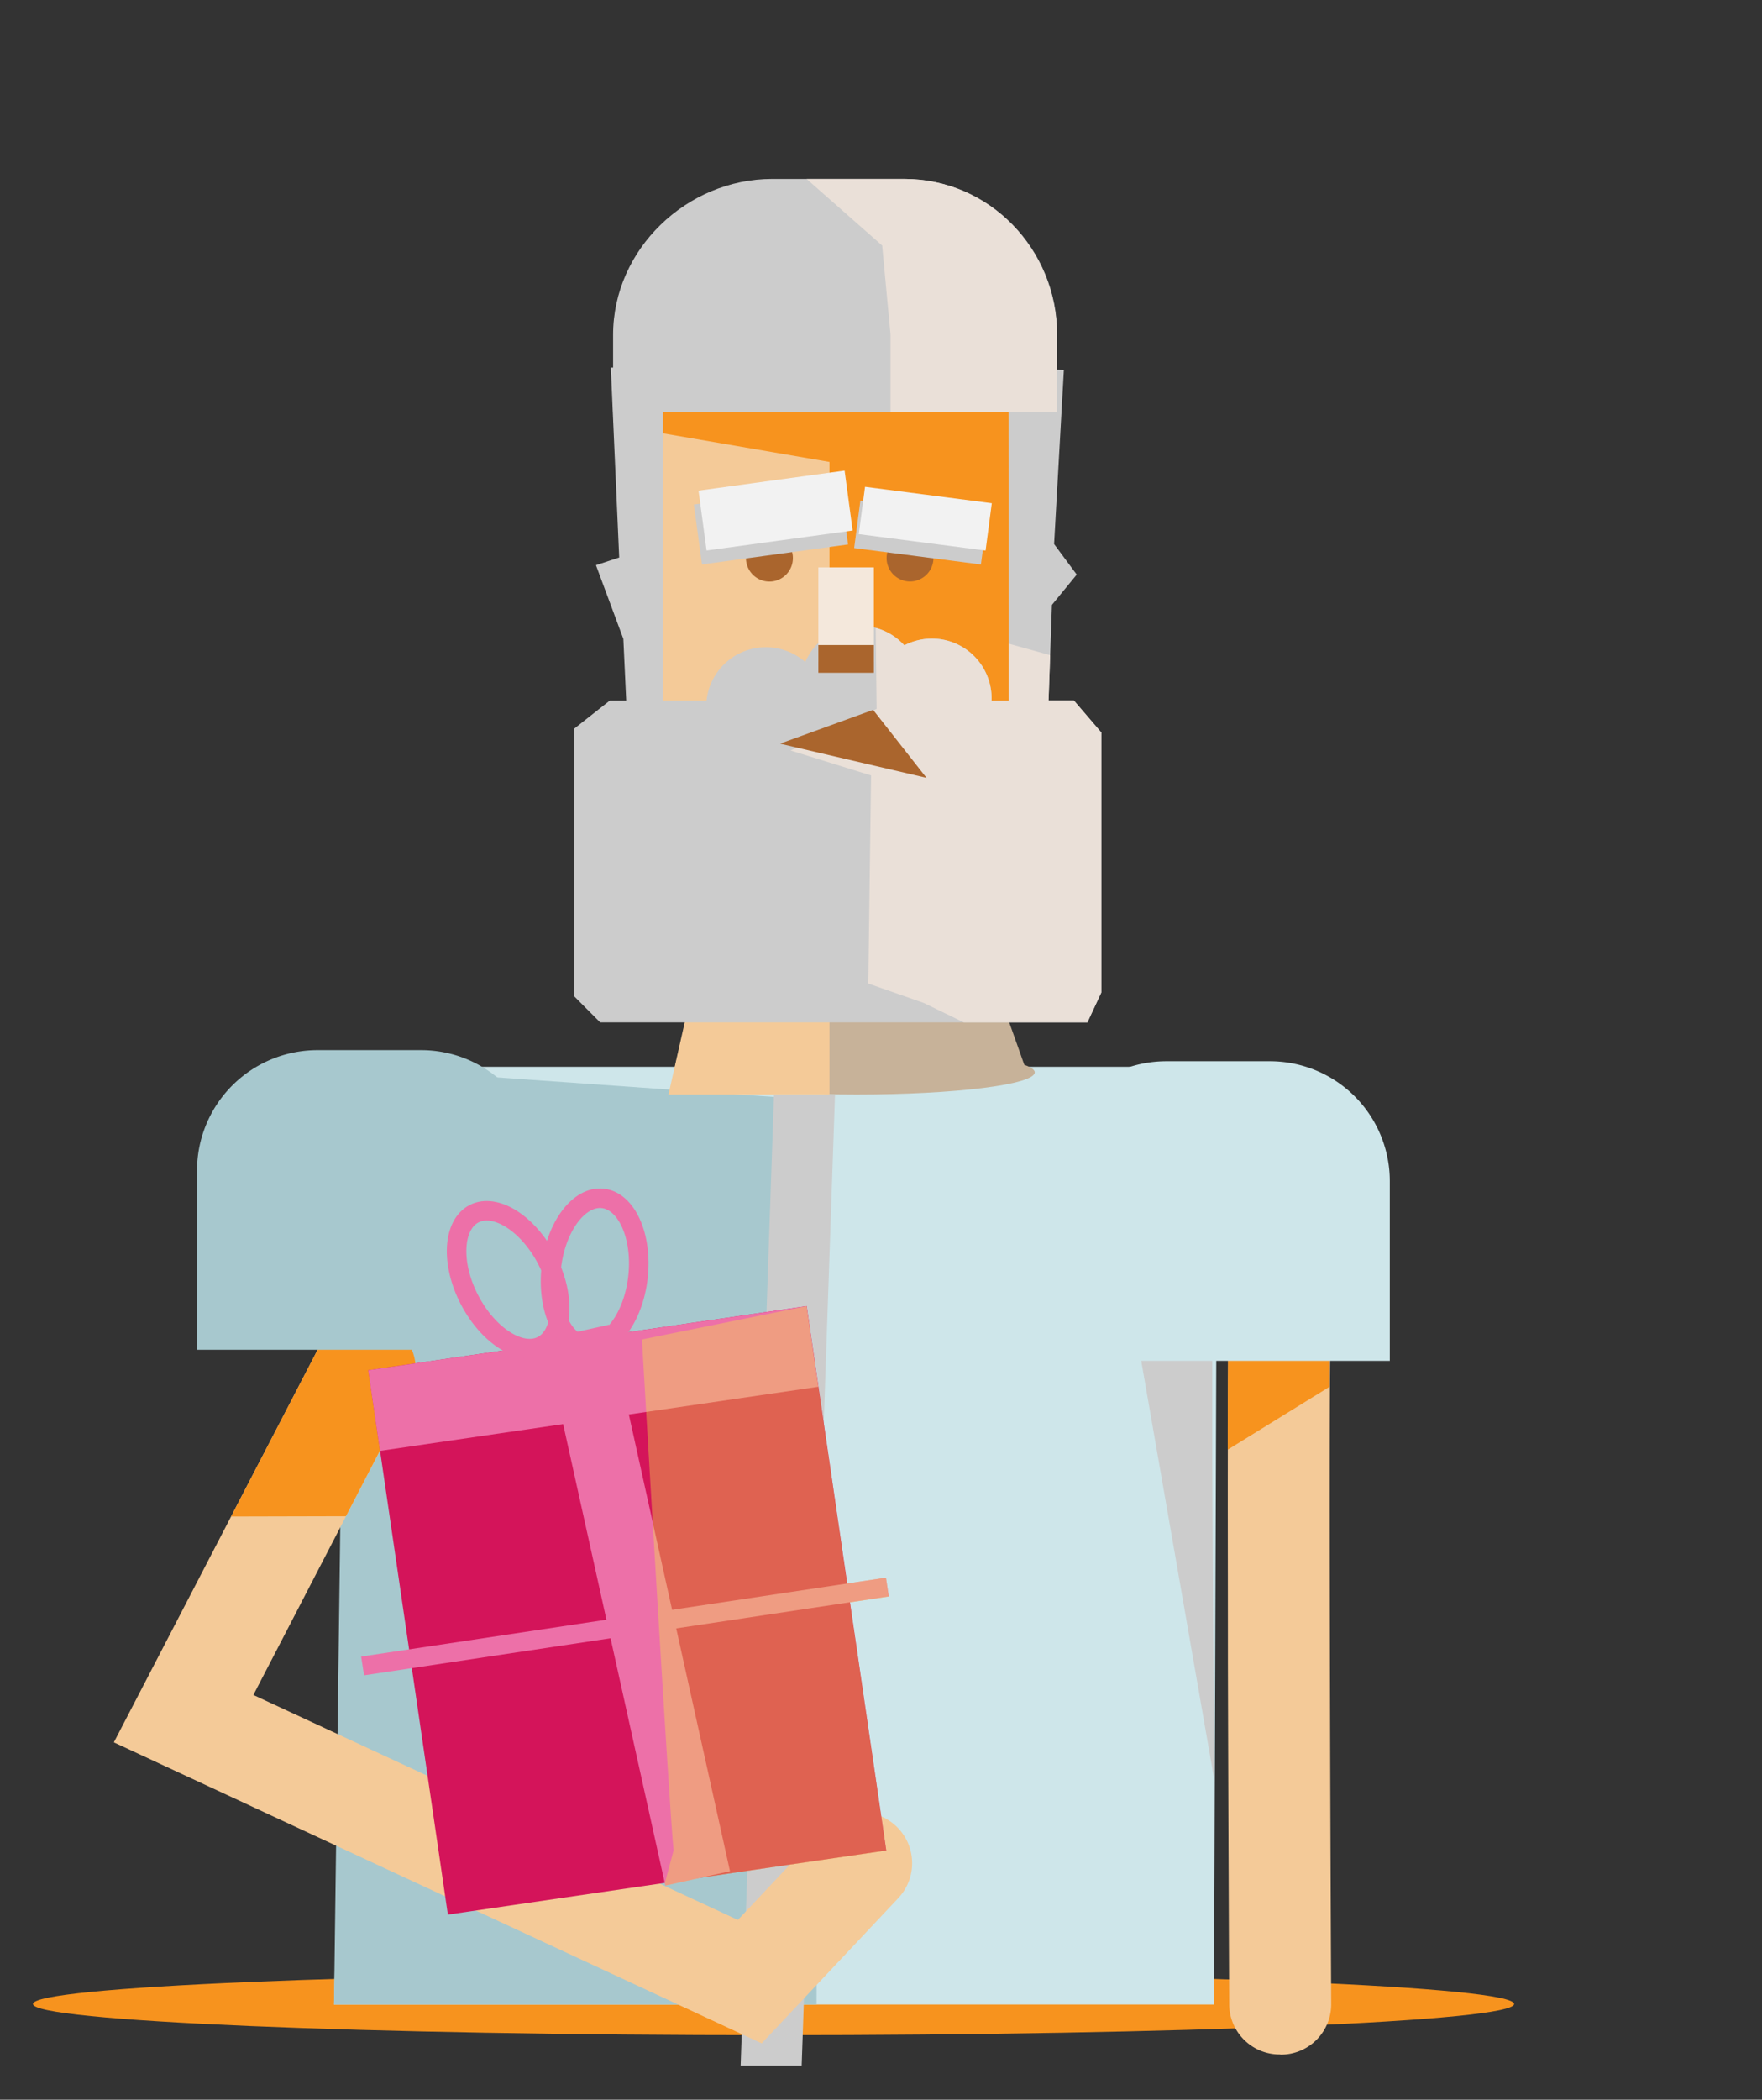 <svg xmlns="http://www.w3.org/2000/svg" viewBox="0 0 317.6 378.4"><rect x="0" y="0" width="317.6" height="378.4" fill="#333333" stroke="none"/><defs><style>.cls-1{isolation:isolate;}.cls-2{fill:#f7931e;}.cls-3{fill:#c7b299;}.cls-4{fill:#f4ca98;}.cls-5{fill:#cee6ea;}.cls-6{fill:#ccc;}.cls-7{fill:#f4e8dc;}.cls-8{fill:#aa652d;}.cls-9{fill:#f2f2f2;}.cls-10{fill:#f1e643;opacity:0.37;mix-blend-mode:screen;}.cls-11{fill:#a7c8ce;}.cls-12{fill:#eae0d8;}.cls-13{fill:#d4145a;}.cls-14{fill:#ed70a8;}.cls-15,.cls-16{fill:none;}.cls-15{stroke:#ed70a8;stroke-miterlimit:10;stroke-width:3.52px;}</style></defs><title>gott_schenker</title><g class="cls-1"><g id="Ebene_8" data-name="Ebene 8"><path class="cls-2" d="M272.92,361.15c0,3.1-59.77,5.62-133.49,5.62S5.94,364.25,5.94,361.15s59.76-5.61,133.49-5.61S272.92,358.05,272.92,361.15Z"/><path class="cls-3" d="M186.51,197.25s-18.33-52.53-19.72-51.7-35.18,4.08-35.18,4.08l-11.12,47.62h68"/><rect class="cls-4" x="116.51" y="56.25" width="70" height="77"/><polygon class="cls-5" points="218.82 361.25 60.2 361.25 64.28 192.25 219.42 192.25 218.82 361.25"/><polygon class="cls-2" points="186.51 56.25 117.51 56.25 117.51 77.75 149.51 83.25 149.51 133.25 186.51 133.25 186.51 56.25"/><path class="cls-6" d="M148.81,127.39a10.76,10.76,0,1,1-10.76-10.75A10.75,10.75,0,0,1,148.81,127.39Z"/><path class="cls-6" d="M165.81,123.53a10.76,10.76,0,1,1-10.76-10.75A10.76,10.76,0,0,1,165.81,123.53Z"/><path class="cls-6" d="M178.74,125.83A10.76,10.76,0,1,1,168,115.08,10.76,10.76,0,0,1,178.74,125.83Z"/><polygon class="cls-6" points="119.51 133.99 113.4 137.57 112.36 115.14 107.42 101.85 111.61 100.47 110.1 66.25 119.51 66.25 119.51 133.99"/><polygon class="cls-6" points="188.36 144.14 181.84 147.49 181.78 66.32 191.76 66.68 190 98.05 194.08 103.55 189.61 109.01 188.36 144.14"/><rect class="cls-7" x="147.51" y="102.25" width="10" height="17"/><rect class="cls-8" x="147.51" y="116.25" width="10" height="5"/><path class="cls-8" d="M142.92,100.58a4.23,4.23,0,1,1-4.22-4.23A4.22,4.22,0,0,1,142.92,100.58Z"/><path class="cls-8" d="M168.25,100.58A4.22,4.22,0,1,1,164,96.35,4.22,4.22,0,0,1,168.25,100.58Z"/><polygon class="cls-6" points="176.81 101.73 153.96 98.77 155.08 90.24 177.94 93.2 176.81 101.73"/><polygon class="cls-9" points="177.65 99.22 154.79 96.26 155.92 87.73 178.77 90.69 177.65 99.22"/><path class="cls-10" d="M159.69,284.32l-7,1.05-5.18-35.44h0l-2.13-14.54-29.67,6s5,86.28,5.71,92.06l-1.58,5.9.1.48,6.53-1.45,33.27-4.86-6.55-44.75,7-1.05Z"/><polygon class="cls-11" points="147.18 361.25 60.2 361.25 62.43 192.25 147.51 198.25 147.18 361.25"/><polygon class="cls-6" points="150.51 197.25 139.51 197.25 133.5 372.25 144.5 372.25 150.51 197.25"/><path class="cls-4" d="M137.29,368.25,20.52,314,57.38,243a9.18,9.18,0,1,1,16.29,8.46l-28,54L133,346l15.45-16.41a9.18,9.18,0,1,1,13.37,12.58Z"/><path class="cls-2" d="M62.35,273.25l11.32-21.84A9.18,9.18,0,1,0,57.38,243l-15.72,30.3Z"/><path class="cls-4" d="M230.74,370.25a9.1,9.1,0,0,1-9.18-9c0-.31-.15-31-.23-61.4,0-17.87-.05-32.13,0-42.43.06-22.21.06-22.2,1.88-24.85a9.18,9.18,0,0,1,16.65,6.51c-.34,6.93-.14,76.35.09,122.07a9.08,9.08,0,0,1-9.13,9.13Z"/><path class="cls-6" d="M190.51,74.25h-80V60.34c0-15.39,13.25-28.09,28.65-28.09H163c15.4,0,27.56,12.7,27.56,28.09Z"/><ellipse class="cls-3" cx="154.43" cy="193.25" rx="32.08" ry="4"/><polygon class="cls-6" points="197.51 198.25 218.84 320.58 218.51 263.75 218.51 232.25 197.51 198.25"/><polygon class="cls-4" points="149.51 176.61 126.13 172.25 120.49 197.25 149.51 197.25 149.51 176.61"/><polygon class="cls-6" points="196 184.25 108.18 184.25 103.51 179.56 103.51 131.31 109.92 126.25 193.57 126.25 198.51 132.01 198.51 178.87 196 184.25"/><polygon class="cls-6" points="152.86 98.12 126.53 101.72 125.07 90.92 151.4 87.32 152.86 98.12"/><polygon class="cls-9" points="153.69 95.61 127.36 99.21 125.91 88.42 152.24 84.81 153.69 95.61"/><path class="cls-12" d="M163,32.25H145.39l13.62,12,1.5,16v14h30V60.34C190.51,45,178.35,32.25,163,32.25Z"/><path class="cls-2" d="M239.65,249.92c0-11.76.08-8.7.18-10.87a9.18,9.18,0,0,0-16.65-6.51c-1.82,2.65-1.82,2.64-1.88,24.85v3.86Z"/><path class="cls-12" d="M181.82,116v10.28h-3.1c0-.14,0-.28,0-.42A10.75,10.75,0,0,0,163,116.31a10.78,10.78,0,0,0-5.15-3.15l.16,14.59-15.5,7.5,14.5,4.5-.5,37.5,10,3.5,7.21,3.5H196l2.51-5.38V132l-4.94-5.76H189l.29-8.17Z"/><polygon class="cls-8" points="140.6 134.02 167 140.18 157.38 127.93 140.6 134.02"/><path class="cls-5" d="M250.51,245.25h-62V212.9a21.72,21.72,0,0,1,21.8-21.65h18.54a21.6,21.6,0,0,1,21.66,21.65Z"/><path class="cls-11" d="M97.51,243.25h-62V210.9a21.72,21.72,0,0,1,21.8-21.65H75.85A21.6,21.6,0,0,1,97.51,210.9Z"/><rect class="cls-13" x="73.13" y="240.64" width="79.86" height="99.15" transform="translate(-40.8 19.41) rotate(-8.32)"/><rect class="cls-14" x="67.01" y="241.09" width="79.86" height="14.69" transform="translate(-34.82 18.08) rotate(-8.32)"/><rect class="cls-14" x="108.86" y="238.85" width="11.94" height="100.87" transform="translate(-59.83 31.67) rotate(-12.49)"/><polygon class="cls-14" points="159.69 284.32 160.21 287.7 65.62 301.92 65.1 298.54 159.69 284.32"/><path class="cls-15" d="M98.57,227c3.4,6.56,3,13.5-.81,15.5s-9.73-1.7-13.14-8.27-3-13.5.82-15.49S95.17,220.44,98.57,227Z"/><path class="cls-15" d="M115,230.14c-.82,7.35-5,12.91-9.3,12.43s-7.15-6.83-6.33-14.17,5-12.91,9.29-12.43S115.81,222.79,115,230.14Z"/><path class="cls-10" d="M159.69,284.32l-7,1.05-5.18-35.44h0l-2.13-14.54-29.67,6s5,86.28,5.71,92.06l-1.58,5.9.1.48,6.53-1.45,33.27-4.86-6.55-44.75,7-1.05Z"/><rect id="_Slice_" data-name="&lt;Slice&gt;" class="cls-16" x="0.56" y="11.84" width="302" height="361"/></g></g></svg>
